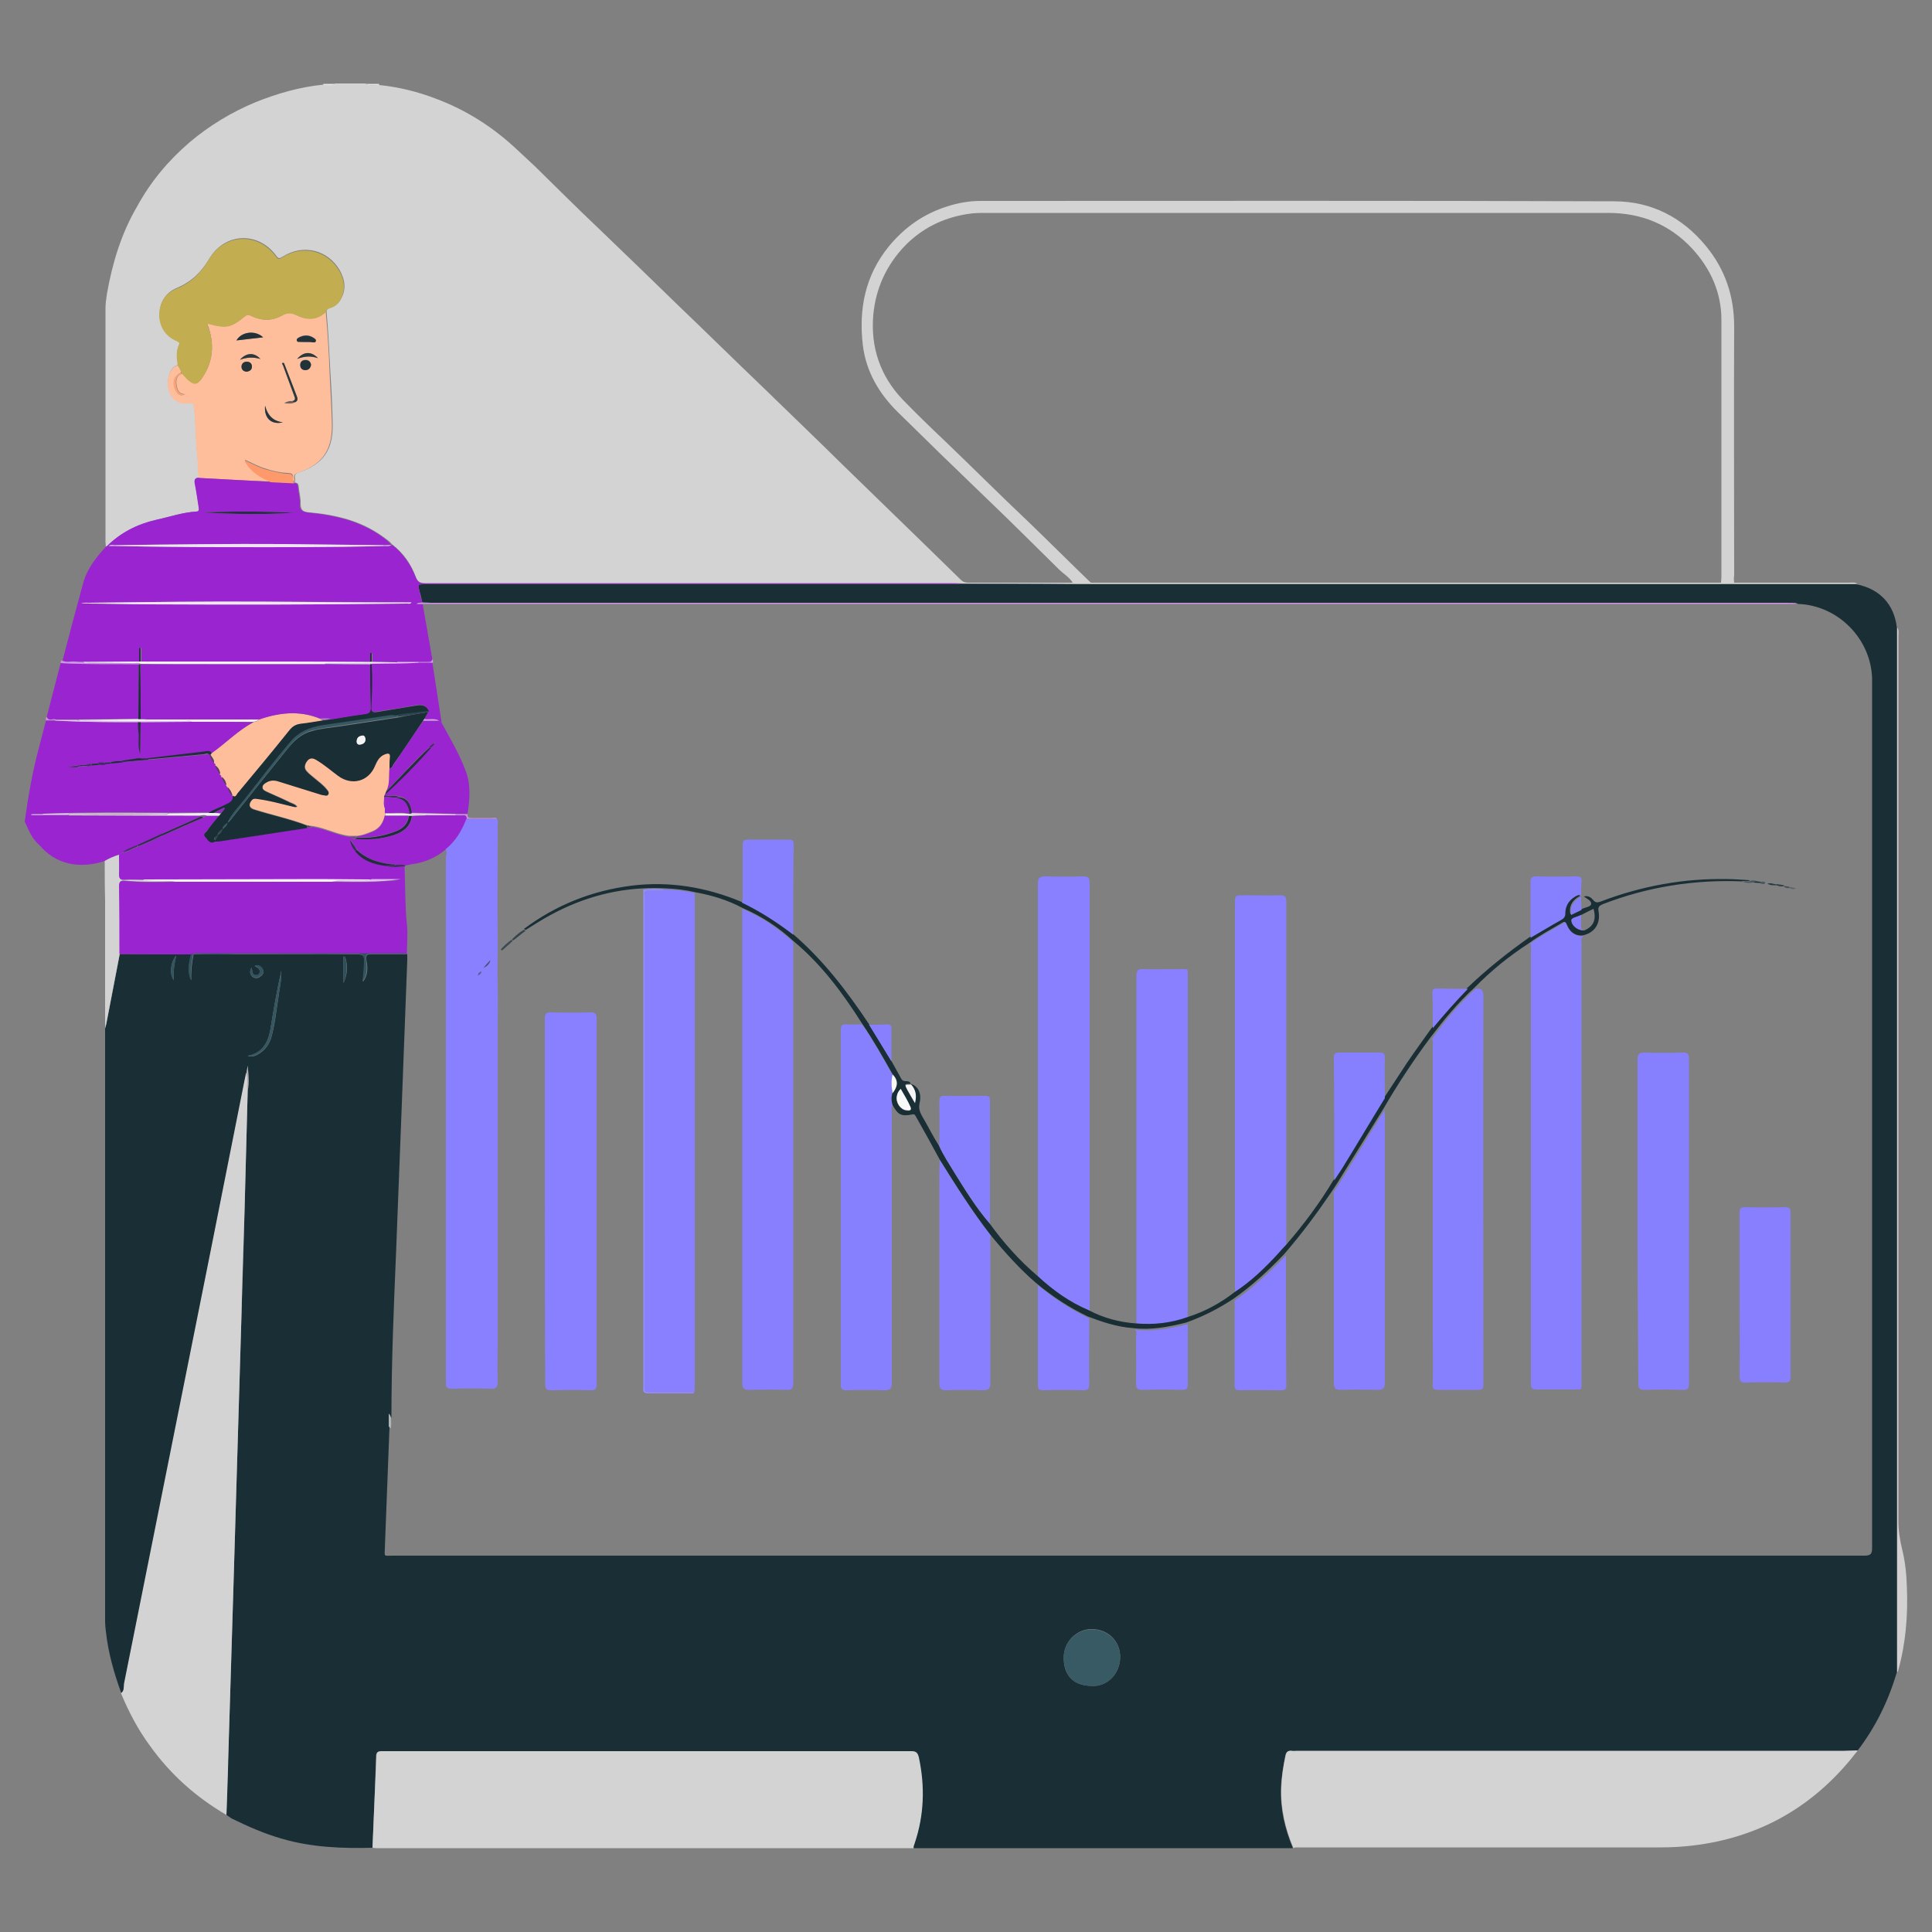 <?xml version="1.0" encoding="utf-8"?>
<!-- Generator: Adobe Illustrator 24.3.0, SVG Export Plug-In . SVG Version: 6.00 Build 0)  -->
<svg version="1.1" id="Camada_1" xmlns="http://www.w3.org/2000/svg" xmlns:xlink="http://www.w3.org/1999/xlink" x="0px" y="0px"
	 viewBox="0 0 500 500" style="enable-background:new 0 0 500 500;" xml:space="preserve">
<rect x="0" y="0" width="500" height="500" fill="#808080" stroke="none"/>
<style type="text/css">
	.st0{fill:#D3D3D3;}
	.st1{fill:#E5E5E5;}
	.st2{fill:#E8E8E8;}
	.st3{fill:#1A2E35;}
	.st4{fill:#D1D1D1;}
	.st5{fill:#9924D0;}
	.st6{fill:#FEBE9C;}
	.st7{fill:#C2AE50;}
	.st8{fill:#FE996C;}
	.st9{fill:#CF94E7;}
	.st10{fill:#CD90E6;}
	.st11{fill:#375A64;}
	.st12{fill:#CD91E5;}
	.st13{fill:#34555F;}
	.st14{fill:#355761;}
	.st15{fill:#305059;}
	.st16{fill:#33545E;}
	.st17{fill:#B0B3B4;}
	.st18{fill:#ADB4B6;}
	.st19{fill:#F2E7F6;}
	.st20{fill:#F0E3F5;}
	.st21{fill:#F6F2F8;}
	.st22{fill:#E3C3EF;}
	.st23{fill:#D298E8;}
	.st24{fill:#263041;}
	.st25{fill:#1F3039;}
	.st26{fill:#E3C2EF;}
	.st27{fill:#DFB9ED;}
	.st28{fill:#DCB3EC;}
	.st29{fill:#223238;}
	.st30{fill:#2B383C;}
	.st31{fill:#243339;}
	.st32{fill:#233338;}
	.st33{fill:#213238;}
	.st34{fill:#26353A;}
	.st35{fill:#2C383C;}
	.st36{fill:#FEA276;}
	.st37{fill:#725F58;}
	.st38{fill:#272D43;}
	.st39{fill:#F4EEF7;}
	.st40{fill:#E4C5F0;}
	.st41{fill:#222D3D;}
	.st42{fill:#2A2D46;}
	.st43{fill:#2B2D48;}
	.st44{fill:#202E3C;}
	.st45{fill:#352C53;}
	.st46{fill:#4C2B6E;}
	.st47{fill:#1D2E38;}
	.st48{fill:#582A7B;}
	.st49{fill:#D096E6;}
	.st50{fill:#442B64;}
	.st51{fill:#54405D;}
	.st52{fill:#55415C;}
	.st53{fill:#54415C;}
	.st54{fill:#1E2E39;}
	.st55{fill:#552A78;}
	.st56{fill:#726587;}
	.st57{fill:#332D50;}
	.st58{fill:#F6F3F8;}
	.st59{fill:#F5EFF7;}
	.st60{fill:#8880FE;}
	.st61{fill:#877FFE;}
	.st62{fill:#8780FE;}
	.st63{fill:#968FFE;}
	.st64{fill:#857EFA;}
	.st65{fill:#CD8FE5;}
	.st66{fill:#34454B;}
	.st67{fill:#3B4B51;}
	.st68{fill:#4B5A5F;}
	.st69{fill:#293B42;}
	.st70{fill:#2D3E45;}
	.st71{fill:#59676C;}
	.st72{fill:#425157;}
	.st73{fill:#212D3D;}
	.st74{fill:#E1BDEE;}
	.st75{fill:#242D40;}
	.st76{fill:#F4F0F5;}
	.st77{fill:#E4C4F0;}
	.st78{fill:#462B66;}
	.st79{fill:#3A2C59;}
	.st80{fill:#80418E;}
	.st81{fill:#5C3E68;}
	.st82{fill:#AC71C1;}
	.st83{fill:#365862;}
	.st84{fill:#2B454F;}
	.st85{fill:#8F2BC1;}
	.st86{fill:#2F4C56;}
	.st87{fill:#2A4750;}
	.st88{fill:#3F4979;}
	.st89{fill:#585BA7;}
	.st90{fill:#F6F7F7;}
	.st91{fill:#F8F9F9;}
	.st92{fill:#867EFB;}
	.st93{fill:#F4F4F5;}
	.st94{fill:#262D41;}
	.st95{fill:#2E2D4B;}
	.st96{fill:#432B62;}
	.st97{fill:#D6A6E8;}
	.st98{fill:#492B6A;}
	.st99{fill:#F4F4F4;}
	.st100{fill:#9B27D0;}
</style>
<g>
	<path class="st0" d="M98.1,22c5,0.5,9.9,1.7,14.6,3.5c8.1,3,15.2,7.6,21.4,13.5c1.4,1.3,2.9,2.7,4.3,4c5.5,5.4,10.9,10.8,16.5,16.1
		c7.1,6.8,14.1,13.6,21.1,20.4c7,6.7,13.9,13.5,20.9,20.2c7.2,7,14.4,13.9,21.5,20.9c7.1,6.9,14.2,13.8,21.3,20.7
		c3,2.9,5.9,5.8,8.9,8.7c0.6,0.6,1.2,0.8,2,0.8c9.1,0,18.1,0,27.2,0c1.6,0,3.1,0,4.7,0c0.7,0,1.4,0,2.1,0c23.6,0,47.2,0,70.8,0
		c30.1,0,60.1,0,90.2,0c1.1,0,2.2,0,3.4,0c9.8,0,19.6,0,29.4,0c0.8,0,1.6-0.2,2.3,0.3c-12.2,0-24.5,0-36.7,0
		c-53.1,0-106.2,0-159.2,0c-2.2,0-4.3,0-6.5,0c-9.8,0-19.6,0-29.4-0.1c-0.5,0-1-0.1-1.6-0.1c-45.8,0-91.5,0-137.3,0
		c-1.3,0-1.9-0.3-2.4-1.6c-1.2-3.3-3.2-6.2-6.1-8.4c-0.3-0.3-0.5-0.6-0.9-0.9c-3.1-2.5-6.5-4.3-10.3-5.5c-3.3-1-6.7-1.6-10.1-1.9
		c-1.4-0.1-2.4-0.3-2.4-2.2c0.1-1.5-0.4-3-0.5-4.6c-0.1-0.7-0.4-0.9-1-0.9c0-0.1,0-0.2,0-0.3c0.3-0.8-0.6-1.8,0.9-2.3
		c6.4-2.1,9-5.8,8.9-12.5c-0.1-4.5-0.3-8.9-0.6-13.4c-0.3-5.3-0.5-10.5-1-15.8c0.1-0.7,0.6-0.9,1.2-1.1c1.1-0.3,1.9-1,2.4-1.9
		c1.6-2.6,1.2-5.2-0.2-7.7c-3.1-5.3-9.5-6.8-14.7-3.5c-0.7,0.4-1.1,0.7-1.7-0.2c-4.6-6.3-13.2-6.1-17.3,0.7c-2.1,3.5-4.6,6-8.4,7.6
		c-2.9,1.2-4.5,3.7-4.5,6.9c0,3.1,1.6,5.4,4.5,6.7c0.4,0.2,0.9,0.3,0.6,1c-0.8,1.7-0.6,3.5-0.3,5.3c-1.2,0.5-2,1.3-2.3,2.6
		c-1.1,3.9,0.9,7.9,5.1,7.3c0.5-0.1,1.2-0.2,1.3,0.7c0.1,0.9,0.2,1.8,0.3,2.7c0.2,3.7,0.3,7.5,0.7,11.2c0.2,1.6-0.1,3.2,0.5,4.7
		c-1.2-0.1-1.4,0.5-1.2,1.6c0.4,2,0.6,4.1,1,6.1c0.1,0.6,0,1-0.7,1.1c-3.5,0.2-6.8,1.3-10.2,2.1c-4.9,1.1-9.3,3.3-12.9,6.9
		c-0.1,0-0.2,0-0.3,0.1c0-0.4-0.1-0.8-0.1-1.3c0-20.1,0-40.3,0-60.4c0-1.3,0.2-2.6,0.4-3.9c1.4-7.9,3.7-15.5,7.8-22.5
		C39,47,43.6,41.5,49.1,36.8c5.1-4.3,10.7-7.7,16.9-10.3c5.7-2.3,11.6-4,17.7-4.6c1.1-0.1,2.2,0.3,3.2-0.3c2.5,0,5.1,0,7.6,0
		C95.7,22.4,96.9,21.9,98.1,22z"/>
	<path class="st1" d="M98.1,22c-1.2-0.1-2.4,0.4-3.5-0.3c1.2,0,2.3,0,3.5,0C98.1,21.8,98.1,21.9,98.1,22z"/>
	<path class="st2" d="M83.7,22c0-0.1,0-0.2,0-0.3c1.1,0,2.1,0,3.2,0C85.9,22.3,84.8,21.9,83.7,22z"/>
	<path class="st3" d="M96.4,478.2c-7.9,0.2-15.7-0.1-23.3-2.3c-4.6-1.3-8.9-3.2-13.2-5.3c-0.4-0.3-0.9-0.6-1.3-0.9
		c0.2-7.5,0.4-14.9,0.7-22.4c0.4-12.1,0.7-24.2,1.1-36.2c0.7-23.7,1.4-47.3,2.1-71c0.3-9.1,0.6-18.1,0.8-27.2
		c0.3-10.2,0.5-20.3,0.8-30.5c0.4-2.2,0.2-4.4,0-6.6c-0.1,0.6-0.2,1.2-0.3,1.8c-0.1,0.5-0.2,0.9-0.3,1.4c-3,15.1-6,30.2-9,45.3
		c-7.4,37.2-14.8,74.3-22.3,111.4c-0.2,0.8,0.1,1.9-0.8,2.5c-1.9-5.2-3.4-10.5-4-16c-0.1-0.8-0.2-1.7-0.2-2.5
		c0-50.8,0-101.6,0-152.4c0-0.4,0-0.7,0-1.1c0.1-0.4,0.2-0.7,0.3-1.1c1.2-6.1,2.3-12.1,3.5-18.2c6.2,0,12.3,0.1,18.5,0.1
		c-0.5,2.1-1.1,4.2,0,6.7c-0.1-2.5,0.2-4.6,0.6-6.7l0,0c3.8,0,7.6,0,11.4,0c10.4,0,20.8,0,31.1,0c1.3,0,1.7,0.4,1.7,1.7
		c0,1.8-0.2,3.6-0.4,5.4c1.4-1.7,1.3-3.8,0.9-5.7c-0.2-1.4,0.3-1.4,1.3-1.4c3,0,6,0,9.1,0c0.1,0,0.1,0,0.2-0.1c0,0.5,0,1.1,0,1.6
		c-0.5,13.2-1,26.4-1.5,39.6c-0.5,12-0.9,24-1.4,36.1c-0.6,14.2-1.2,28.5-1.2,42.8c-0.1-0.3-0.3-0.6-0.5-1.1c0,1.3,0,2.4,0,3.4
		c-0.4,10.4-0.8,20.9-1.2,31.3c-0.1,2.4-0.3,2,2,2c127,0,254,0,380.9,0c1.7,0,2-0.5,2-2.1c0-74.3,0-148.6,0-222.8c0-0.7,0-1.4,0-2.1
		c-0.3-10.3-8.8-18.9-19.1-19.3c-0.9-0.3-1.8-0.2-2.7-0.2c-117,0-234,0-351,0c-0.8,0-1.6-0.1-2.4-0.1c-0.2-1-0.4-2-0.7-2.9
		c-0.5-1.9-0.5-1.9,1.5-1.9c45.6,0,91.2,0,136.8,0c0.6,0,1.2-0.1,1.7-0.1c9.8,0,19.6,0,29.4,0.1c2.2,0,4.3,0,6.5,0
		c53.1,0,106.2,0,159.2,0c12.2,0,24.5,0,36.7,0c6.1,1.2,9.8,5.2,10.5,11.2c0,0.5,0,1,0,1.4c0,89.7,0,179.4,0,269
		c-2.2,7.4-5.5,14.2-10.2,20.3c-1.2,0-2.3,0.1-3.5,0.1c-47.3,0-94.5,0-141.8,0c-0.4,0-0.7,0-1.1,0c-1-0.2-1.5,0.2-1.7,1.3
		c-0.5,2.7-1,5.4-1.1,8.2c-0.2,5.4,1,10.6,3.1,15.6c-31.9,0-63.8,0-95.7,0c-0.8,0-1.7,0-2.5,0c-0.1-0.4,0.1-0.8,0.2-1.2
		c2.5-7.3,2.6-14.7,1.1-22.3c-0.3-1.2-0.7-1.6-2-1.6c-45.6,0-91.2,0-136.8,0c-1.2,0-1.6,0.3-1.6,1.5
		C97.1,462.6,96.7,470.4,96.4,478.2z M282.5,436.3c3.9,0.3,7.3-3,7.4-7.3c0.1-4.3-3.2-7.4-7.4-7.4c-3.9,0-7.2,3.3-7.2,7.3
		C275.2,433.6,277.9,436.3,282.5,436.3z M72.8,251.2c-1.1,5-2,10-2.8,15.1c-0.6,3.3-1.9,6.2-5.9,7c1.1,0.3,1.9,0,2.6-0.4
		c2-1.1,3.2-2.9,3.7-5.1c0.8-3.1,1.1-6.2,1.6-9.3C72.3,255.9,72.9,253.6,72.8,251.2z M89.3,247.6c-0.1,0-0.3,0-0.4-0.1
		c0,2.3,0,4.5,0,6.9C89.9,252.2,90.1,249.9,89.3,247.6z M65.1,250.4c-0.6,1.1-0.4,1.8,0.3,2.4c0.6,0.5,1.3,0.4,1.9,0
		c0.6-0.4,1.1-1,0.8-1.7c-0.3-0.9-1.1-1.4-2.2-1.1c0.7,0.4,1.5,0.7,1.3,1.7c-0.1,0.5-0.4,0.7-0.9,0.7
		C65.1,252.3,65.4,251.4,65.1,250.4z M45.6,247.3c-1.5,1.7-1.8,4.9-0.6,6.4C44.8,251.5,45.1,249.5,45.6,247.3z"/>
	<path class="st0" d="M334.7,478.2c-2.1-5-3.3-10.1-3.1-15.6c0.1-2.8,0.5-5.5,1.1-8.2c0.2-1.1,0.7-1.4,1.7-1.3c0.4,0.1,0.7,0,1.1,0
		c47.3,0,94.5,0,141.8,0c1.2,0,2.3-0.1,3.5-0.1c-9.7,12.7-22.2,20.9-38,23.9c-4.3,0.8-8.5,1.2-12.9,1.2c-30.9,0-61.8,0-92.7,0
		c-0.7,0-1.4,0-2.1,0C335,478.3,334.8,478.3,334.7,478.2z"/>
	<path class="st0" d="M448.8,150.8c-1.1,0-2.2,0-3.4,0c0-0.5,0.1-0.9,0.1-1.4c0-22.2,0-44.4,0-66.6c0-7.1-2.8-13.3-7.6-18.5
		c-5.8-6.2-13.1-9.2-21.7-9.2c-53.6,0-107.1,0-160.7,0c-1.7,0-3.5,0-5.2,0.3c-6.3,1-11.7,3.7-16.1,8.2c-4.8,5-7.6,11.1-8.2,18
		c-0.7,8.3,1.8,15.7,7.6,21.8c3.5,3.6,7.1,7.1,10.8,10.6c7.2,6.9,14.3,14,21.6,20.9c5.5,5.3,10.9,10.7,16.4,16c-1.6,0-3.1,0-4.7,0
		c-0.9-1.5-2.5-2.4-3.7-3.6c-6.5-6.4-12.9-12.8-19.5-19.1c-7.4-7.1-14.8-14.3-22.1-21.5c-4.9-4.8-8.3-10.6-9.1-17.4
		c-1.1-9.3,0.6-18,6.7-25.5c4.1-5,9.1-8.5,15.2-10.4c2.8-0.9,5.6-1.4,8.6-1.4c54.7,0,109.3-0.1,164,0.1c9.6,0,17.7,4.2,23.8,11.7
		c4.9,6,7.2,12.9,7.2,20.7c-0.1,21.5,0,42.9,0,64.4C448.7,149.5,448.7,150.1,448.8,150.8z"/>
	<path class="st4" d="M491,432.8c0-89.7,0-179.4,0-269c0-0.5,0-1,0-1.4c0.5,0.7,0.3,1.4,0.3,2.2c0,76.3,0,152.7,0,229
		c0,2.6,0.4,5,1,7.5c0.8,3.2,1.1,6.4,1.2,9.7c0.3,7.3-0.3,14.6-2.3,21.7C491.2,432.5,491.1,432.7,491,432.8z"/>
	<path class="st5" d="M248.6,151.1c-0.6,0-1.2,0.1-1.7,0.1c-45.6,0-91.2,0-136.8,0c-2,0-2,0-1.5,1.9c0.2,1,0.4,2,0.7,2.9
		c-0.4,0.1-0.9-0.2-1.4,0.4c0.6,0,1.1,0,1.5,0c0.8,4.8,1.7,9.5,2.5,14.3c-0.1,0.6-0.5,0.7-1,0.7c-0.7,0-1.5,0-2.2,0
		c-1.9,0-3.8,0-5.7,0c-2.2,0-4.4-0.1-6.6-0.1c0-0.7,0-1.5,0-2.2c-0.1,0-0.3,0-0.4,0c0,0.7,0,1.4,0,2.2c-0.6,0-1.2,0-1.7,0
		c-13.2,0-26.4,0-39.6-0.1c-6,0-12.1,0-18.1,0c0-1.2,0-2.3,0-3.5c-0.1,0-0.3,0-0.4,0c0,1.2,0,2.3,0,3.5c-4.8,0-9.7,0.1-14.5,0.1
		c-0.7,0-1.4,0-2-0.1c-1.2-0.1-2.4,0.4-3.5-0.3c1.7-6.6,3.5-13.3,5.3-19.9c1-3.8,3.4-6.8,6-9.6c0.1,0,0.2,0,0.3-0.1
		c0.2,0,0.4,0,0.6,0c0.6,0,1.2,0,1.9,0c9.4,0.2,18.8,0.3,28.1,0.3c13.7,0,27.5,0,41.2-0.3c0.7,0,1.4,0.2,1.9-0.3l0,0
		c2.8,2.2,4.8,5.1,6.1,8.4c0.5,1.3,1.2,1.6,2.4,1.6c45.8,0,91.5,0,137.3,0C247.5,151,248.1,151,248.6,151.1z M23,156
		c-0.6-0.1-1.2-0.1-2,0.2c0.9,0,1.5,0,2,0c5.1,0.1,10.2,0.2,15.3,0.2c22.4,0.1,44.8,0.1,67.2-0.2c0.3,0,0.7,0.1,1.1-0.3
		c-0.8,0-1.4,0-2,0c-12-0.1-23.9-0.2-35.9-0.2C53.4,155.6,38.2,155.8,23,156z"/>
	<path class="st6" d="M51.6,123.7c-0.7-1.5-0.3-3.1-0.5-4.7c-0.4-3.7-0.5-7.5-0.7-11.2c-0.1-0.9-0.2-1.8-0.3-2.7
		c-0.1-0.9-0.8-0.8-1.3-0.7c-4.2,0.6-6.2-3.4-5.1-7.3c0.4-1.3,1.1-2.1,2.3-2.6c0.4,0.6,0.8,1.2,0.9,1.9c-1.9,0.9-2.4,2.5-1.4,4.6
		c0.5,1,1.1,1.7,2.4,1c-1.7,0-2-1.2-2.2-2.4c-0.2-1.2,0-2.5,1.5-2.9c0.5,0.5,1,1.1,1.5,1.6c1.6,1.3,2.4,1.2,3.6-0.5
		c2.7-3.9,3.2-8.2,1.8-12.7c-0.1-0.5-0.5-0.9-0.3-1.4c4.8,1.3,6,1.1,9.6-1.9c0.6-0.5,1-0.3,1.6-0.1c2.8,1.4,5.5,1.4,8.2-0.2
		c1.3-0.7,2.3-0.6,3.5,0c2.7,1.3,5.3,1.4,7.6-0.8c0.5,5.2,0.8,10.5,1,15.8c0.2,4.5,0.5,8.9,0.6,13.4c0.1,6.7-2.6,10.4-8.9,12.5
		c-1.5,0.5-0.6,1.6-0.9,2.3c-0.3-0.2-0.3-0.6-0.3-0.9c0.2-1.2-0.4-1.4-1.5-1.4c-1.9-0.1-3.7-0.5-5.5-1.1c-1.8-0.5-3.5-1.5-5.4-2.3
		c0.1,0.4,0.1,0.5,0.2,0.6c1.5,2.5,3.9,3.9,6.5,5C63.9,124.4,57.7,124,51.6,123.7z M76.2,104.2c0.9-0.3,0.9-1,0.6-1.6
		c-1-2.8-2.1-5.5-3.2-8.3c-0.1-0.2-0.2-0.3-0.5-0.3c-0.3,0.2,0,0.4,0.1,0.5c1,2.6,1.9,5.2,2.9,7.9c0.3,0.7,0.5,1.4-0.6,1.5
		c-0.7-0.1-1.3,0.2-2,0.5C74.4,104.4,75.3,104.6,76.2,104.2z M68.1,87.3c-2-1.9-5.6-1.5-6.9,0.8C63.5,87.8,65.7,87.6,68.1,87.3z
		 M79.3,88.5C79.3,88.5,79.3,88.5,79.3,88.5c0.5,0,1,0,1.6,0c0.3,0,0.7,0.2,0.8-0.2c0.2-0.4-0.2-0.7-0.5-0.9
		c-1.2-0.8-2.5-0.8-3.7-0.2c-0.3,0.2-0.7,0.4-0.7,0.8c0.1,0.5,0.6,0.4,0.9,0.4C78.3,88.5,78.8,88.5,79.3,88.5z M63.8,96.2
		c0.8-0.1,1.4-0.5,1.4-1.3c0-0.8-0.5-1.2-1.3-1.3c-0.9,0-1.4,0.5-1.4,1.3C62.5,95.6,63,96.1,63.8,96.2z M80.5,94.4
		c-0.1-0.8-0.6-1.3-1.4-1.3c-0.8,0-1.4,0.4-1.4,1.3c0,0.8,0.5,1.3,1.3,1.3C79.9,95.8,80.3,95.3,80.5,94.4z M68.6,105
		c-0.3,3.3,1.7,5,4.6,4.3C70.9,109,69.4,107.7,68.6,105z M82.3,92.7c-1.7-1.8-3.6-1.8-5.4,0.2C78.9,92.1,80.6,92.1,82.3,92.7z
		 M67.4,92.9c-1.6-1.8-3.6-1.7-5.3,0.2C64,92.4,65.7,92.4,67.4,92.9z"/>
	<path class="st7" d="M84.3,80.8c-2.3,2.2-5,2.1-7.6,0.8c-1.2-0.6-2.3-0.7-3.5,0c-2.6,1.5-5.4,1.5-8.2,0.2c-0.5-0.3-1-0.4-1.6,0.1
		c-3.7,3-4.8,3.2-9.6,1.9c-0.2,0.5,0.1,1,0.3,1.4c1.4,4.5,0.9,8.7-1.8,12.7c-1.2,1.7-2,1.9-3.6,0.5c-0.6-0.5-1-1.1-1.5-1.6
		c-0.1-0.1-0.2-0.2-0.3-0.3c-0.1-0.7-0.5-1.3-0.9-1.9c-0.3-1.8-0.5-3.6,0.3-5.3c0.3-0.7-0.2-0.8-0.6-1c-2.9-1.3-4.4-3.6-4.5-6.7
		c0-3.2,1.6-5.7,4.5-6.9c3.8-1.5,6.3-4.1,8.4-7.6c4.1-6.8,12.7-7,17.3-0.7c0.6,0.9,1,0.6,1.7,0.2c5.2-3.3,11.6-1.8,14.7,3.5
		c1.4,2.5,1.7,5.1,0.2,7.7c-0.6,0.9-1.4,1.6-2.4,1.9C85,79.9,84.4,80.1,84.3,80.8z"/>
	<path class="st5" d="M51.6,123.7c6.2,0.3,12.3,0.7,18.5,1c2,0.1,4,0.2,6,0.3c0.6,0,0.9,0.2,1,0.9c0.1,1.5,0.6,3,0.5,4.6
		c-0.1,1.8,1,2,2.4,2.2c3.4,0.3,6.8,0.9,10.1,1.9c3.8,1.2,7.2,2.9,10.3,5.5c0.3,0.3,0.6,0.6,0.9,0.9c0,0,0,0,0,0
		c-0.6,0-1.3,0-1.9,0.1c-8.5-0.1-17-0.2-25.4-0.3c-14.6-0.1-29.3,0-43.9,0.3c-0.6,0-1.3-0.2-1.9,0.3c-0.2,0-0.4,0-0.6,0
		c3.6-3.6,8-5.8,12.9-6.9c3.4-0.7,6.7-1.9,10.2-2.1c0.8,0,0.8-0.4,0.7-1.1c-0.3-2-0.6-4.1-1-6.1C50.2,124.2,50.4,123.6,51.6,123.7z
		 M76.1,132.7c-7.9-0.4-15.7-0.4-23.6-0.1C60.3,133.1,68.2,133.2,76.1,132.7z"/>
	<path class="st8" d="M76.1,125.1c-2-0.1-4-0.2-6-0.3c-2.6-1.1-5-2.5-6.5-5c-0.1-0.1-0.1-0.2-0.2-0.6c1.9,0.8,3.6,1.8,5.4,2.3
		c1.8,0.5,3.7,1,5.5,1.1c1,0,1.6,0.2,1.5,1.4c0,0.3,0,0.6,0.3,0.9C76.1,124.9,76.1,125,76.1,125.1z"/>
	<path class="st0" d="M64.1,282.4c-0.3,10.2-0.5,20.3-0.8,30.5c-0.3,9.1-0.6,18.1-0.8,27.2c-0.7,23.7-1.4,47.3-2.1,71
		c-0.4,12.1-0.7,24.2-1.1,36.2c-0.2,7.5-0.4,14.9-0.7,22.4c-7.9-4.6-14.5-10.5-19.8-17.9c-3.1-4.2-5.5-8.8-7.5-13.6
		c0.9-0.6,0.7-1.6,0.8-2.5c7.4-37.1,14.9-74.3,22.3-111.4c3-15.1,6-30.2,9-45.3c0.1-0.5,0.2-0.9,0.3-1.4
		C64.4,279.1,63.7,280.8,64.1,282.4z"/>
	<path class="st5" d="M6.4,212.6c0.9-6.5,2-12.9,3.7-19.2c0.6-2.3,1.2-4.6,1.8-6.9c0.8,0,1.7,0,2.5,0c2.9,0.1,5.8,0.2,8.7,0.3
		c4.2,0.1,8.4,0.1,12.7,0.1c0,0.8-0.1,1.6,0.1,2.4c0.3,1.9-0.2,3.9,0.5,5.8c0,0.4,0,0.9-0.3,1.2c-1.5,0.2-3,0.5-4.5,0.7
		c-0.9,0.1-1.9-0.1-2.8,0.3c-0.6,0-1.2,0.1-1.9,0.1c-0.6,0-1.1-0.1-1.7,0.2c-0.5,0-1,0.1-1.5,0.1c-0.5-0.1-0.9-0.1-1.3,0.2
		c-0.5,0-1,0.1-1.5,0.1c-1.1,0.1-2.2,0.2-3.2,0.4c1.1,0.2,2.2,0.5,3.2-0.1c0.6,0,1.3,0,1.9-0.1c0.4,0.1,0.7,0.1,1.1-0.2
		c0.7-0.1,1.4-0.1,2.1-0.2c0.6,0.1,1.2,0.1,1.7-0.2c0.4,0,0.8-0.1,1.2-0.1c1.1-0.1,2.1-0.2,3.2-0.3c2.2-0.2,4.4-0.4,6.7-0.6
		c4.7-0.4,9.4-0.9,14.2-1.3c0.5,0,1-0.4,1.5,0.1c0.3,0.7,0.6,1.5,1.3,2.1c0.2,0.2,0.5,0.3,0.3,0.6c0.3,0.8,0.6,1.6,1.3,2.2
		c0.2,0.2,0.5,0.3,0.3,0.6c0.3,0.8,0.6,1.6,1.3,2.2c0.1,0.1,0.2,0.3,0.3,0.4c0.1,0.9,0.5,1.7,1.3,2.3l0,0c0.3,1.2-0.5,1.7-1.4,2.1
		c-1.6,0.8-3.3,1.3-4.7,2.3c-3.5,0-6.9,0.1-10.4,0.1c-10.8-0.1-21.6-0.2-32.5,0.3c-1,0-2.1,0-3.1,0c0,0.1,0,0.2,0,0.3
		c1,0,2.1,0,3.1,0c2.1,0,4.2,0,6.4,0c0.5,0,1,0,1.4,0c10.9,0,21.9,0.1,32.8,0.1c0,0.1,0,0.1,0,0.2c-3.4,1.5-6.7,3-10.1,4.5
		c-2.1,1-4.2,1.9-6.3,2.9c-1.2,0.6-2.6,0.9-3.6,1.9c-0.5,0-0.7,0.4-1,0.6c-1.3,0.3-2.5,0.9-3.7,1.6c-7.1,2.4-13.2,0.9-17.3-4
		C8.2,217,7.4,214.8,6.4,212.6z"/>
	<path class="st0" d="M27.1,222.8c1.2-0.7,2.4-1.2,3.7-1.6c0,1.6,0.1,3.3,0,4.9c-0.1,1.2,0.4,1.5,1.6,1.5c1.5-0.1,3.1,0,4.6,0
		c0.8,0.5,1.6,0.2,2.5,0.2c2,0.2,4.1-0.3,6.1,0.3c-4.4,0.1-8.8,0.2-13.2-0.2c-1.1-0.1-1.5,0.1-1.5,1.3c0.1,5.9,0.1,11.8,0.1,17.6
		c-1.2,6.1-2.3,12.1-3.5,18.2c-0.1,0.4-0.2,0.7-0.3,1.1c0-11,0-22.1,0-33.1C27.1,229.6,27.1,226.2,27.1,222.8z"/>
	<path class="st5" d="M12.1,185.5c1.2-4.6,2.4-9.3,3.6-13.9c6.7,0.4,13.5,0.2,20.2,0.3c0,4.7-0.1,9.4-0.1,14.1
		c-5.2,0.1-10.4,0.1-15.6,0.2c-1.9,0-3.8,0-5.7,0C13.7,185.9,12.6,186.8,12.1,185.5z"/>
	<path class="st9" d="M35.9,171.9c-6.7-0.1-13.5,0.1-20.2-0.3c0-0.3,0-0.5,0.2-0.7c1.1,0.7,2.3,0.2,3.5,0.3c0.7,0.1,1.4,0.1,2,0.1
		c0.5,0.4,1,0.2,1.5,0.2c3.9,0,7.8,0.1,11.7,0.1c0.6,0,1.2-0.2,1.7,0.2C36.2,171.9,36.1,171.9,35.9,171.9z"/>
	<path class="st10" d="M12.1,185.5c0.4,1.3,1.6,0.4,2.3,0.7c0,0.1,0,0.2,0,0.2c-0.8,0-1.7,0-2.5,0C11.8,186.2,11.8,185.8,12.1,185.5
		z"/>
	<path class="st0" d="M96.4,478.2c0.3-7.8,0.7-15.7,1-23.5c0-1.3,0.4-1.5,1.6-1.5c45.6,0,91.2,0,136.8,0c1.3,0,1.7,0.4,2,1.6
		c1.6,7.5,1.4,14.9-1.1,22.3c-0.1,0.4-0.4,0.8-0.2,1.2c-46.4,0-92.9,0-139.3,0C96.9,478.3,96.7,478.2,96.4,478.2z"/>
	<path class="st5" d="M104.7,224.2c0.2,5,0.1,10.1,0.6,15c0.3,2.6,0,5.1,0,7.7c-0.1,0-0.1,0.1-0.2,0.1c-0.5-0.4-1.1-0.2-1.7-0.2
		c-17.2,0-34.5,0-51.7,0c-0.6,0-1.2-0.2-1.7,0.2c0,0,0,0,0,0c-0.2,0-0.4,0-0.6,0c-6.2,0-12.3-0.1-18.5-0.1c0-5.9,0-11.8-0.1-17.6
		c0-1.2,0.5-1.4,1.5-1.3c4.4,0.4,8.8,0.3,13.2,0.2c13.5,0,27,0,40.4,0c5.9,0.1,11.8,0.2,17.8-0.5c-2.5,0-5.1,0-7.6,0
		c-4.3,0-8.7-0.1-13-0.1c-15.4,0-30.7,0.1-46.1,0.1c-1.5,0-3.1-0.1-4.6,0c-1.2,0.1-1.6-0.2-1.6-1.5c0.1-1.6,0-3.3,0-4.9
		c0.4-0.2,0.6-0.6,1-0.6c1.4-0.3,2.6-1,3.9-1.6c2.2-0.9,4.3-1.8,6.4-2.9c3.5-1.5,7-3,10.5-4.6c0.3-0.2,0.6-0.3,0.9-0.5
		c1.1,0,2.1,0,3.2,0c-1,1.2-2,2.4-2.9,3.7c-0.4,0.5-1.3,0.9-0.6,1.7c0.7,0.7,1.2,2.1,2.6,1.2c0.5,0,1.1-0.1,1.6-0.1
		c7.4-1.1,14.8-2.3,22.3-3.4c0.4,0.1,0.7,0.1,1-0.2c3.4,0.4,6.4,2.2,9.9,2.6c0.4,0.3,0.8,0.6,1.3,0.5c3.6,0.3,7,0.1,10.4-1.1
		c2.4-0.8,4-2.3,4.4-4.9c1.4,0,2.8-0.1,4.2-0.1c2.3,0,4.7,0,7,0c0.7,0,1.3,0.1,2,0c0.7,0,0.9,0.3,0.9,0.9c-1.1,3.1-2.7,5.8-5.4,7.9
		c-2.6,2.2-5.7,3.5-9.1,3.9c-0.5,0.1-0.9,0.2-1.4,0.3c-0.8-0.4-1.6-0.2-2.4-0.2c-3.8-0.3-7.3-1.2-10.1-3.9c-0.6-0.9-1.2-1.8-1.7-2.7
		c0.1,1.2,0.5,2.2,1.4,3c2.1,2.5,4.9,3.4,7.9,3.8C101.5,224.6,103.1,224.4,104.7,224.2z"/>
	<path class="st11" d="M282.5,436.3c-4.6,0-7.2-2.7-7.2-7.3c0-4,3.2-7.3,7.2-7.3c4.2,0,7.5,3.1,7.4,7.4
		C289.7,433.3,286.4,436.6,282.5,436.3z"/>
	<path class="st12" d="M465.2,156.2c-0.4,0-0.8,0.1-1.3,0.1c-118,0-236,0-354,0c-0.2,0-0.4,0-0.6,0c-0.4,0-0.9,0-1.5,0
		c0.5-0.5,1-0.2,1.4-0.4c0.8,0,1.6,0.1,2.4,0.1c117,0,234,0,351,0C463.4,156.1,464.3,155.9,465.2,156.2z"/>
	<path class="st13" d="M50,246.9c0.5-0.4,1.1-0.2,1.7-0.2c17.2,0,34.5,0,51.7,0c0.6,0,1.2-0.2,1.7,0.2c-3,0-6,0-9.1,0
		c-1,0-1.5,0-1.3,1.4c0.3,1.9,0.5,4-0.9,5.7c0.2-1.8,0.4-3.6,0.4-5.4c0-1.3-0.4-1.7-1.7-1.7c-10.4,0.1-20.8,0-31.1,0
		C57.6,247,53.8,247,50,246.9z"/>
	<path class="st14" d="M72.8,251.2c0.1,2.4-0.5,4.8-0.8,7.2c-0.5,3.1-0.9,6.3-1.6,9.3c-0.5,2.2-1.7,4-3.7,5.1
		c-0.7,0.4-1.5,0.8-2.6,0.4c4-0.8,5.4-3.7,5.9-7C70.8,261.2,71.7,256.2,72.8,251.2z"/>
	<path class="st15" d="M89.3,247.6c0.7,2.3,0.5,4.6-0.4,6.9c0-2.4,0-4.7,0-6.9C89.1,247.6,89.2,247.6,89.3,247.6z"/>
	<path class="st16" d="M65.1,250.4c0.3,1,0.1,1.9,1.2,1.9c0.5,0,0.8-0.2,0.9-0.7c0.2-1-0.7-1.3-1.3-1.7c1.1-0.4,1.9,0.2,2.2,1.1
		c0.3,0.7-0.2,1.3-0.8,1.7c-0.6,0.4-1.4,0.5-1.9,0C64.7,252.2,64.4,251.5,65.1,250.4z"/>
	<path class="st16" d="M45.6,247.3c-0.5,2.2-0.8,4.2-0.6,6.4C43.8,252.2,44.1,249,45.6,247.3z"/>
	<path class="st16" d="M49.4,246.9c0.2,0,0.4,0,0.6,0c-0.4,2.1-0.7,4.2-0.6,6.7C48.3,251.2,48.9,249.1,49.4,246.9z"/>
	<path class="st17" d="M64.1,282.4c-0.4-1.6,0.3-3.3-0.3-4.8c0.1-0.6,0.2-1.2,0.3-1.8C64.3,278,64.5,280.2,64.1,282.4z"/>
	<path class="st18" d="M101.2,366.9c0,0.8,0.1,1.6,0,2.3c-0.1,1-0.4,0-0.6,0c0-1,0-2.1,0-3.4C100.9,366.3,101.1,366.6,101.2,366.9z"
		/>
	<path class="st19" d="M23,156c15.2-0.2,30.4-0.4,45.6-0.3c12,0.1,23.9,0.2,35.9,0.2c0.6,0,1.3,0,2,0c-0.4,0.5-0.8,0.3-1.1,0.3
		c-22.4,0.3-44.8,0.3-67.2,0.2c-5.1,0-10.2-0.2-15.3-0.2C23,156.2,23,156.1,23,156z"/>
	<path class="st20" d="M30,141.1c14.6-0.2,29.3-0.4,43.9-0.3c8.5,0.1,17,0.2,25.4,0.3c0,0.1,0,0.1,0,0.2
		c-13.7,0.4-27.5,0.3-41.2,0.3c-9.4,0-18.8-0.1-28.1-0.3C30,141.2,30,141.1,30,141.1z"/>
	<path class="st21" d="M36.4,171.8c-0.5-0.4-1.1-0.2-1.7-0.2c-3.9,0-7.8-0.1-11.7-0.1c-0.5,0-1.1,0.2-1.5-0.2
		c4.8,0,9.7-0.1,14.5-0.1c0.1,0,0.3,0,0.4,0c6,0,12.1,0,18.1,0c13.2,0,26.4,0,39.6,0.1c0.6,0,1.2,0,1.7,0c0.1,0,0.3,0,0.4,0
		c2.2,0,4.4,0.1,6.6,0.1c-0.5,0.4-1,0.2-1.5,0.2c-5.2,0-10.4,0-15.6,0.1c-0.6,0-1.2-0.2-1.7,0.2c-10.1,0-20.1,0-30.2,0
		C48,171.9,42.2,171.9,36.4,171.8L36.4,171.8z"/>
	<path class="st22" d="M84,171.8c0.5-0.4,1.1-0.2,1.7-0.2c5.2,0,10.4,0,15.6-0.1c0.5,0,1.1,0.2,1.5-0.2c1.9,0,3.8,0,5.7,0
		c0,0.1,0,0.2,0,0.3c-4.1,0.4-8.2,0.2-12.3,0.3c-0.2,0-0.3,0-0.5,0C91.9,171.9,87.9,171.9,84,171.8z"/>
	<path class="st23" d="M108.6,171.6c0-0.1,0-0.2,0-0.3c0.7,0,1.5,0,2.2,0c0.5,0,1,0,1-0.7c0.3,0.3,0.3,0.7,0.2,1
		C110.8,171.6,109.7,171.6,108.6,171.6z"/>
	<path class="st24" d="M36.4,171.2c-0.1,0-0.3,0-0.4,0c0-1.2,0-2.3,0-3.5c0.1,0,0.3,0,0.4,0C36.4,168.9,36.4,170,36.4,171.2z"/>
	<path class="st25" d="M96.2,171.2c-0.1,0-0.3,0-0.4,0c0-0.7,0-1.4,0-2.2c0.1,0,0.3,0,0.4,0C96.2,169.7,96.2,170.5,96.2,171.2z"/>
	<path class="st26" d="M23,156c0,0.1,0,0.2,0,0.2c-0.6,0-1.1,0-2,0C21.8,155.9,22.4,156,23,156z"/>
	<path class="st27" d="M30,141.1c0,0.1,0,0.1,0,0.2c-0.6,0-1.2,0-1.9,0C28.7,140.8,29.3,141.1,30,141.1z"/>
	<path class="st28" d="M99.3,141.3c0-0.1,0-0.1,0-0.2c0.6,0,1.3,0,1.9-0.1C100.7,141.5,100,141.3,99.3,141.3z"/>
	<path class="st29" d="M68.1,87.3c-2.4,0.3-4.6,0.5-6.9,0.8C62.5,85.8,66.1,85.4,68.1,87.3z"/>
	<path class="st30" d="M75.5,103.8c1.1-0.1,0.9-0.8,0.6-1.5c-1-2.6-1.9-5.2-2.9-7.9c-0.1-0.2-0.3-0.3-0.1-0.5c0.3-0.1,0.4,0,0.5,0.3
		c1.1,2.8,2.1,5.5,3.2,8.3c0.3,0.7,0.3,1.4-0.6,1.6C75.9,104,75.7,103.9,75.5,103.8z"/>
	<path class="st31" d="M79.3,88.5c-0.5,0-1,0-1.6,0c-0.3,0-0.8,0.1-0.9-0.4c-0.1-0.4,0.3-0.6,0.7-0.8c1.3-0.6,2.5-0.6,3.7,0.2
		c0.3,0.2,0.7,0.4,0.5,0.9c-0.2,0.3-0.5,0.2-0.8,0.2C80.4,88.5,79.9,88.5,79.3,88.5C79.3,88.5,79.3,88.5,79.3,88.5z"/>
	<path class="st32" d="M63.8,96.2c-0.8-0.1-1.3-0.5-1.3-1.3c0-0.8,0.6-1.3,1.4-1.3c0.8,0,1.3,0.5,1.3,1.3
		C65.2,95.7,64.6,96.1,63.8,96.2z"/>
	<path class="st33" d="M80.5,94.4c-0.1,0.8-0.6,1.4-1.5,1.4c-0.8,0-1.3-0.5-1.3-1.3c0-0.9,0.6-1.3,1.4-1.3
		C79.9,93.2,80.4,93.7,80.5,94.4z"/>
	<path class="st34" d="M68.6,105c0.7,2.7,2.2,4,4.6,4.3C70.3,110,68.3,108.3,68.6,105z"/>
	<path class="st35" d="M82.3,92.7c-1.7-0.6-3.4-0.6-5.4,0.2C78.6,90.9,80.6,90.9,82.3,92.7z"/>
	<path class="st35" d="M67.4,92.9c-1.7-0.5-3.4-0.5-5.3,0.2C63.8,91.2,65.8,91.2,67.4,92.9z"/>
	<path class="st36" d="M46.8,96.5c0.1,0.1,0.2,0.2,0.3,0.3c-1.6,0.4-1.7,1.6-1.5,2.9c0.2,1.2,0.6,2.4,2.2,2.4
		c-1.2,0.6-1.9-0.1-2.4-1C44.4,99,44.9,97.3,46.8,96.5z"/>
	<path class="st37" d="M75.5,103.8c0.2,0.1,0.4,0.2,0.7,0.3c-0.8,0.5-1.7,0.2-2.6,0.2C74.2,104,74.8,103.7,75.5,103.8z"/>
	<path class="st38" d="M76.1,132.7c-7.9,0.5-15.7,0.4-23.6-0.1C60.3,132.3,68.2,132.3,76.1,132.7z"/>
	<path class="st6" d="M55.7,198.1c0.2-0.3-0.1-0.5-0.3-0.6c0.1-0.9-0.5-1.4-0.9-2.1c0.1-0.2,0.2-0.3,0.3-0.5c3.6-2.6,6.8-5.9,10.8-8
		c0.5-0.1,1.1-0.2,1.4-0.7c5.2-1.8,10.5-2.4,15.8-0.2c0.3,0.2,0.6,0.4,0.9,0.5c-2,0.3-4,0.8-6,0.9c-1.3,0.1-2.1,0.7-2.9,1.7
		c-4.4,5.5-8.9,10.9-13.4,16.3c-0.3,0.4-0.5,1.2-1.3,0.6c0,0,0,0,0,0c-0.2-0.9-0.6-1.6-1.3-2.3c-0.1-0.1-0.2-0.3-0.3-0.4
		c0-1-0.5-1.7-1.3-2.2c0.2-0.3-0.1-0.5-0.3-0.6C57,199.4,56.5,198.7,55.7,198.1z"/>
	<path class="st5" d="M65.6,186.9c-4,2.1-7.1,5.4-10.8,8c-0.6-0.7-1.4-0.4-2.1-0.3c-1.7,0.2-3.4,0.4-5,0.6
		c-3.4,0.4-6.8,0.8-10.2,1.2c-0.5,0-1,0-1.5-0.1c0.3-0.4,0.4-0.8,0.3-1.2c0-2.7,0.1-5.5,0.1-8.2c4.4,0,8.8-0.1,13.3-0.1
		C55,186.8,60.3,186.8,65.6,186.9z"/>
	<path class="st3" d="M60.2,205.9c0.8,0.6,1-0.2,1.3-0.6c4.5-5.4,9-10.8,13.4-16.3c0.8-1,1.6-1.5,2.9-1.7c2-0.2,4-0.6,6-0.9
		c0.6-0.1,1.3-0.2,1.9-0.3c3-0.5,5.9-1,8.9-1.4c1-0.1,1.3-0.5,1.3-1.5c-0.1-3.8-0.1-7.5-0.1-11.3c0.2,0,0.3,0,0.5,0
		c0.2,3.8,0.2,7.5-0.1,11.3c-0.1,0.9,0.2,1.2,1.2,1.1c3.4-0.6,6.9-1.1,10.3-1.7c1.6-0.3,2.7,0,3.4,1.5c-1,0.1-2,0.2-3,0.3
		c-2,0.3-4,0.4-5.9,0.9c-0.4,0-0.9,0-1.3,0c-5.9,0.8-11.8,1.7-17.6,2.6c-3.2,0.5-6,1.7-8.1,4.2c-4.1,4.8-7.9,9.9-11.8,14.8
		c-1.5,2-3.4,3.8-4.5,6.1l0,0c-0.6,0.4-1.2,0.8-1.3,1.6l0,0c-0.6,0.4-1.2,0.8-1.3,1.6l0,0c-0.3,0.4-1.3,0.4-0.6,1.3
		c0,0.1,0,0.2,0,0.3c-1.5,0.8-1.9-0.5-2.6-1.2c-0.7-0.8,0.3-1.2,0.6-1.7c0.9-1.3,1.9-2.5,2.9-3.7c0.2-0.2,0.4-0.4,0.5-0.6
		c0.3-0.4,0.7-0.8,1-1.3c-0.1-0.1-0.1-0.1-0.2-0.2c-0.9,0.4-1.7,0.8-2.6,1.3c-0.5,0-0.9,0-1.4,0c1.5-1,3.2-1.5,4.7-2.3
		C59.7,207.6,60.4,207.1,60.2,205.9z"/>
	<path class="st39" d="M57.2,210.5c-0.2,0.2-0.4,0.4-0.5,0.6c-1.1,0-2.1,0-3.2,0c-0.5-0.2-1.1-0.2-1.6,0C40.9,211.1,30,211,19,211
		c-0.5,0-1,0-1.4,0c0.5-0.4,1.1-0.2,1.7-0.2c7.6,0,15.1,0,22.7-0.1c0.6,0,1.2,0.2,1.7-0.2c3.5,0,6.9-0.1,10.4-0.1c0.5,0,0.9,0,1.4,0
		C56,210.4,56.6,210.5,57.2,210.5z"/>
	<path class="st40" d="M49.7,186.8c-4.4,0-8.8,0.1-13.3,0.1c-0.2,0-0.5,0-0.7,0c-4.2,0-8.4,0-12.7-0.1c-2.9,0-5.8-0.2-8.7-0.3
		c0-0.1,0-0.2,0-0.2c1.9,0,3.8,0,5.7,0c0.5,0.4,1.1,0.2,1.7,0.2c8.7,0,17.4,0,26,0.1C48.5,186.5,49.1,186.3,49.7,186.8z"/>
	<path class="st40" d="M43.6,210.4c-0.5,0.4-1.1,0.2-1.7,0.2c-7.6,0-15.1,0-22.7,0.1c-0.6,0-1.2-0.2-1.7,0.2c-2.1,0-4.2,0-6.4,0
		c0-0.1,0-0.2,0-0.3C22,210.3,32.8,210.4,43.6,210.4z"/>
	<path class="st41" d="M37.5,196.3c3.4-0.4,6.8-0.8,10.2-1.2c1.7-0.2,3.3-0.4,5-0.6c0.7-0.1,1.5-0.4,2.1,0.3
		c-0.1,0.2-0.2,0.3-0.3,0.5c-0.1,0-0.2,0-0.3,0c-0.5-0.5-1-0.2-1.5-0.1c-4.7,0.4-9.4,0.9-14.1,1.3C38.3,196.3,37.9,196.4,37.5,196.3
		z"/>
	<path class="st42" d="M52.6,211.6c-3.5,1.5-7,3-10.5,4.6c-0.1-0.1-0.2-0.2-0.4-0.3c3.4-1.5,6.7-3,10.1-4.5
		C52.1,211.3,52.4,211.3,52.6,211.6z"/>
	<path class="st43" d="M35.7,186.9c0.2,0,0.5,0,0.7,0c0,2.7-0.1,5.5-0.1,8.2c-0.8-1.9-0.2-3.9-0.5-5.8
		C35.7,188.5,35.7,187.7,35.7,186.9z"/>
	<path class="st44" d="M37.5,196.3c0.4,0.1,0.8,0,1,0.3c-2.2,0.2-4.4,0.4-6.7,0.6c-0.1-0.1-0.3-0.2-0.4-0.3c1.5-0.2,3-0.5,4.5-0.7
		C36.5,196.3,37,196.3,37.5,196.3z"/>
	<path class="st45" d="M41.8,215.8c0.1,0.1,0.2,0.2,0.4,0.3c-2.1,1.1-4.2,2-6.4,2.9c-0.1-0.1-0.2-0.2-0.3-0.3
		C37.5,217.8,39.6,216.8,41.8,215.8z"/>
	<path class="st46" d="M35.4,218.7c0.1,0.1,0.2,0.2,0.3,0.3c-1.3,0.6-2.5,1.3-3.9,1.6C32.8,219.6,34.2,219.3,35.4,218.7z"/>
	<path class="st47" d="M31.5,197c0.1,0.1,0.3,0.2,0.4,0.3c-1.1,0.1-2.1,0.2-3.2,0.3c0-0.1,0-0.2,0-0.3C29.6,196.9,30.5,197,31.5,197
		z"/>
	<path class="st48" d="M20.7,198.3c-1,0.6-2.1,0.3-3.2,0.1c1.1-0.1,2.2-0.2,3.2-0.4C20.8,198.1,20.7,198.2,20.7,198.3z"/>
	<path class="st49" d="M11.2,210.7c0,0.1,0,0.2,0,0.3c-1,0-2.1,0-3.1,0c0-0.1,0-0.2,0-0.3C9.1,210.7,10.1,210.7,11.2,210.7z"/>
	<path class="st50" d="M27.5,197.7c-0.5,0.4-1.1,0.3-1.7,0.2c-0.2-0.1-0.4-0.2-0.6-0.3c0.5-0.4,1.1-0.3,1.7-0.2
		C27,197.5,27.3,197.6,27.5,197.7z"/>
	<path class="st51" d="M58.9,203.7c0.7,0.6,1.1,1.4,1.3,2.3C59.4,205.4,59.1,204.6,58.9,203.7z"/>
	<path class="st52" d="M54.2,195.4c0.1,0,0.2,0,0.3,0c0.4,0.6,1,1.2,0.9,2.1C54.8,196.9,54.5,196.2,54.2,195.4z"/>
	<path class="st53" d="M55.7,198.1c0.8,0.5,1.2,1.3,1.3,2.2C56.3,199.7,56,198.9,55.7,198.1z"/>
	<path class="st51" d="M57.3,201c0.8,0.5,1.2,1.3,1.3,2.2C57.9,202.6,57.6,201.8,57.3,201z"/>
	<path class="st54" d="M25.2,197.6c0.2,0.1,0.4,0.2,0.6,0.3c-0.7,0.1-1.4,0.1-2.1,0.2c0-0.1,0-0.2-0.1-0.4
		C24.1,197.7,24.6,197.6,25.2,197.6z"/>
	<path class="st55" d="M23.6,197.7c0,0.1,0,0.2,0.1,0.4c-0.3,0.2-0.7,0.2-1.1,0.2c-0.1-0.1-0.2-0.2-0.3-0.3
		C22.7,197.6,23.2,197.6,23.6,197.7z"/>
	<path class="st47" d="M27.5,197.7c-0.2-0.1-0.4-0.2-0.7-0.3c0.6,0,1.2-0.1,1.9-0.1c0,0.1,0,0.2,0,0.3
		C28.3,197.6,27.9,197.7,27.5,197.7z"/>
	<path class="st56" d="M52.6,211.6c-0.2-0.3-0.5-0.2-0.7-0.3c0-0.1,0-0.1,0-0.2c0.5-0.1,1.1-0.2,1.6,0
		C53.2,211.3,52.9,211.4,52.6,211.6z"/>
	<path class="st57" d="M22.3,197.9c0.1,0.1,0.2,0.2,0.3,0.3c-0.6,0-1.3,0-1.9,0.1c0-0.1,0-0.2,0-0.3C21.3,198,21.8,198,22.3,197.9z"
		/>
	<path class="st58" d="M37,227.6c15.4,0,30.7-0.1,46.1-0.1c4.3,0,8.7,0.1,13,0.1c-0.9,0.5-1.9,0.2-2.8,0.3c-2.5,0.2-4.9-0.3-7.4,0.3
		c-13.5,0-27,0-40.4,0c-2-0.5-4.1-0.1-6.1-0.3C38.6,227.8,37.8,228.1,37,227.6z"/>
	<path class="st59" d="M49.7,186.8c-0.6-0.5-1.2-0.2-1.8-0.2c-8.7,0-17.4,0-26-0.1c-0.6,0-1.2,0.2-1.7-0.2
		c5.2-0.1,10.4-0.1,15.6-0.2c0.2,0,0.4,0,0.6,0c0.5,0,1.1,0,1.6,0c9.7,0,19.3,0,29,0c-0.3,0.5-0.9,0.6-1.4,0.7
		C60.3,186.8,55,186.8,49.7,186.8z"/>
	<path class="st3" d="M36.4,186.1c-0.2,0-0.4,0-0.6,0c0-4.7,0.1-9.4,0.1-14.1c0.1,0,0.3-0.1,0.4-0.1c0,0,0,0.1,0,0.1
		C36.4,176.6,36.4,181.4,36.4,186.1z"/>
	<path class="st60" d="M115.3,219.8c2.6-2.1,4.2-4.8,5.4-7.9c2.6,0,5.3,0,7.9,0c0.4,0.6,0.2,1.2,0.2,1.8c0,10.1-0.1,20.2,0,30.4
		c0,3.7-0.1,7.4,0,11.1c0.1,3.8,0,7.5,0,11.3c0,3.8,0,7.6,0,11.4s0,7.6,0,11.4c0,3.8,0,7.6,0,11.4c0,3.8,0,7.5,0,11.3
		c0,3.8,0,7.6,0,11.4c0,3.8,0,7.6,0,11.4c0,3.8,0,7.5,0,11.3c0,3.8-0.1,7.6,0,11.4c0,1.5-0.4,2-1.9,1.9c-3.3-0.1-6.6-0.1-9.9,0
		c-1.3,0-1.7-0.4-1.6-1.6c0.1-0.4,0-0.7,0-1.1c0-45,0-90,0-135C115.5,221.2,115.8,220.5,115.3,219.8z M125.1,250.5
		c0.9-0.4,1.6-1,1.8-2C126.3,249.1,125.7,249.8,125.1,250.5z M123.7,252.5c0.3-0.3,0.9-0.4,0.9-1.1C124,251.6,123.7,252,123.7,252.5
		z"/>
	<path class="st60" d="M179.8,231.1c0,12.1,0,24.2,0,36.3c0,30.3,0,60.5,0,90.8c0,0.7,0,1.4-0.1,2.1c-3.5,0-7.1,0-10.6,0
		c-2.6,0-2.3,0.3-2.3-2.3c0-40.5,0-80.9,0-121.4c0-1.6,0-3.2,0-4.8c0-1,0.3-1.4,1.3-1.4c1.4,0,2.7,0.3,4.1-0.2
		C174.8,230.2,177.3,230.6,179.8,231.1z"/>
	<path class="st61" d="M205.3,243.8c0,11.7,0,23.4,0,35.1c0,26.3,0,52.6,0,78.9c0,1.5-0.3,2-1.9,1.9c-3.2-0.1-6.4-0.1-9.5,0
		c-1.4,0-1.8-0.4-1.8-1.8c0-17.3,0-34.7,0-52c0-23.6,0-47.2,0-70.7C197.1,237.3,201.4,240.2,205.3,243.8z"/>
	<path class="st61" d="M409.8,242.3c-0.8,0.5-0.5,1.3-0.5,2c0,37.7,0,75.4,0,113c0,2.6,0.3,2.3-2.2,2.3c-3.2,0-6.4,0-9.5,0
		c-1,0-1.4-0.3-1.4-1.4c0-4.2,0-8.4,0-12.6c0-33.1,0-66.2,0-99.4c0-0.7,0.2-1.4-0.2-2c2.7-2,5.7-3.6,8.6-5.3c0.8-0.5,1-0.1,1.2,0.5
		C406.5,241.3,407.7,242.4,409.8,242.3z"/>
	<path class="st60" d="M268.6,330.3c0-6.3,0-12.5,0-18.8c0-27.6,0-55.1,0-82.7c0-1.6,0.4-2,2-2c3.2,0.1,6.5,0.1,9.7,0
		c1.4,0,1.7,0.4,1.7,1.7c0,18.8,0,37.5,0,56.3c0,18.1,0,36.3,0,54.4C276.9,337.1,272.5,334,268.6,330.3z"/>
	<path class="st60" d="M141,310.8c0-15.7,0-31.4,0-47.1c0-1.4,0.4-1.8,1.8-1.7c3.3,0.1,6.7,0.1,10,0c1.1,0,1.6,0.2,1.6,1.5
		c0,31.6,0,63.2,0,94.8c0,1.2-0.4,1.5-1.5,1.5c-3.4-0.1-6.8-0.1-10.2,0c-1.4,0-1.6-0.5-1.6-1.7C141,342.2,141,326.5,141,310.8z"/>
	<path class="st60" d="M319.6,334.5c0-0.6,0-1.3,0-1.9c0-32.9,0-65.8,0-98.6c0-2.3,0-2.3,2.2-2.3c3.2,0,6.4,0.1,9.5,0
		c1.3,0,1.6,0.4,1.6,1.6c0,12.9,0,25.8,0,38.7c0,16.1,0,32.2,0,48.4c0,0.6-0.2,1.3,0.2,1.9c-0.7,0.8-1.4,1.6-2.1,2.3
		C327.5,328.2,323.9,331.7,319.6,334.5z"/>
	<path class="st62" d="M381.9,255.9c1.6-0.2,2,0.4,2,2c-0.1,33.2,0,66.5,0,99.7c0,2.1,0,2.1-2.2,2.1c-3.2,0-6.4,0-9.5,0
		c-1.1,0-1.5-0.3-1.4-1.4c0.1-4.5,0-9,0-13.5c0-24.6,0-49.3,0-73.9c0-0.7,0.2-1.4-0.2-2C373.9,264.2,377.6,259.7,381.9,255.9z"/>
	<path class="st60" d="M294.1,342.6c0-12.6,0-25.1,0-37.7c0-17.4,0-34.9,0-52.3c0-1.5,0.5-1.9,1.9-1.8c3.1,0.1,6.1,0,9.2,0
		c2.5,0,2.2-0.3,2.2,2.2c0,28.6,0,57.3,0,85.9c0,0.7-0.2,1.4,0.2,2C303.2,342.5,298.7,343,294.1,342.6z"/>
	<path class="st62" d="M231,286.1c-0.4,0.6-0.2,1.2-0.2,1.9c0,23.3,0,46.6,0,69.8c0,1.5-0.3,2-1.9,2c-3.3-0.1-6.6-0.1-9.9,0
		c-1.1,0-1.4-0.4-1.4-1.5c0-30.6,0-61.2,0-91.8c0-1.1,0.4-1.5,1.5-1.4c1.3,0.1,2.6,0,4,0c2.9,4.2,5.4,8.6,7.9,13.1
		c-0.4,1.6-0.3,3.2,0,4.8C230.6,284,230.7,285,231,286.1z"/>
	<path class="st62" d="M423.8,316c0-13.9,0-27.9,0-41.8c0-1.4,0.4-1.8,1.8-1.8c3.3,0.1,6.6,0.1,9.9,0c1.1,0,1.6,0.2,1.6,1.5
		c0,28.1,0,56.2,0,84.3c0,1.2-0.4,1.5-1.5,1.5c-3.3-0.1-6.7-0.1-10,0c-1.4,0-1.6-0.5-1.6-1.7C423.9,344,423.8,330,423.8,316z"/>
	<path class="st61" d="M358.3,287.3c0,0.5,0.1,1,0.1,1.4c0,23,0,46,0,69c0,1.5-0.3,2-1.9,2c-3.2-0.1-6.4-0.1-9.5,0
		c-1.4,0-1.8-0.4-1.8-1.8c0-15.8,0-31.6,0-47.4c0-0.6,0.1-1.3-0.1-1.9c0.9-1.5,1.9-2.9,2.8-4.4C351.3,298.6,354.8,293,358.3,287.3z"
		/>
	<path class="st61" d="M256.5,319.8c-0.4,0.6-0.2,1.2-0.2,1.9c0,12,0,24.1,0,36.1c0,1.5-0.3,2-1.9,2c-3.2-0.1-6.4-0.1-9.5,0
		c-1.4,0-1.8-0.4-1.8-1.8c0-17.2,0-34.4,0-51.5c0-2.1,0-4.2,0.1-6.4C247.3,306.8,251.6,313.5,256.5,319.8z"/>
	<path class="st61" d="M450.2,334.9c0-7,0-14,0-21c0-1.2,0.3-1.5,1.5-1.5c3.4,0.1,6.8,0.1,10.2,0c1,0,1.5,0.2,1.5,1.4
		c0,14.2,0,28.4,0,42.6c0,1-0.3,1.4-1.4,1.4c-3.4-0.1-6.9-0.1-10.3,0c-1.2,0-1.5-0.4-1.5-1.6C450.3,349.1,450.2,342,450.2,334.9z"/>
	<path class="st3" d="M256.5,319.8c-4.9-6.3-9.1-13-13.3-19.7c-2-3.7-4.1-7.5-6.2-11.2c-0.2-0.3-0.3-0.6-0.8-0.5
		c-3,0.6-3.8,0.1-5.2-2.4c-0.3-1-0.4-2.1,0-3.2c1.3-1.6,1.6-3.2,0-4.8c-2.5-4.4-5-8.9-7.9-13.1c-5-7.9-10.5-15.3-17.7-21.3
		c-3.9-3.6-8.3-6.5-13.2-8.6c-3.9-2.1-8-3.3-12.3-4.1c-2.5-0.6-5.1-0.9-7.7-1c-1.9-0.1-3.8-0.1-5.7,0c-9.9,0.5-18.9,3.6-27.3,8.8
		c-1.1,0.7-2.1,1.3-3.2,2c-0.1-0.1-0.2-0.2-0.4-0.3c8.3-6.2,17.6-9.9,27.9-11.2c9.8-1.2,19.3,0.4,28.4,4.2c4.7,2.3,9.1,5.1,13.3,8.3
		c7.8,6.7,14,14.8,19.6,23.2c1.9,3.2,3.9,6.4,5.8,9.5c0.9,1.6,1.7,3.1,2.6,4.7c0.2,0.4,0.5,0.7,1.1,0.7c0.6,0,1.2,0,1.4,0.7
		c-1.7,0-1.7,0-0.9,1.5c0.6,1,1.1,2,1.9,3.3c0.5-2,0.1-3.5-1-4.8c1.8,0.5,2.9,2.4,2.3,4.9c-0.3,1.4,0,2.3,0.6,3.4
		c1.5,2.5,2.8,5.2,4.4,7.7c1.1,2.4,2.6,4.7,4,7c2.8,4.5,5.6,9.1,9.1,13.1c3.6,5,7.7,9.6,12.4,13.6c4,3.7,8.3,6.8,13.3,8.9
		c3.8,2,7.9,3.1,12.2,3.4c4.6,0.4,9.1-0.1,13.5-1.7c4.4-1.4,8.4-3.6,12-6.4c4.3-2.8,7.9-6.3,11.3-10c0.7-0.8,1.4-1.6,2.1-2.3
		c4.5-5.2,8.6-10.7,12.2-16.7c0.7-1,1.4-2.1,2.1-3.2c3.7-6,7.3-12.1,11-18.1c2-3,3.9-6,5.9-9c2.1-3.1,4.3-6.1,6.5-9.2
		c2.9-3.5,5.9-6.9,9.1-10.2c5-4.8,10.5-9.2,16.2-13.2c2.6-1.5,5.3-3.1,7.9-4.6c0.7-0.4,1.1-0.8,1.1-1.7c0.1-1.9,0.9-3.5,2.6-4.4
		c0.4-0.2,1-0.8,1.5,0c0,0,0,0,0,0c-2.1,1.1-3,2.7-2.6,4.8c0.9-0.5,1.8-0.9,2.7-1.3c0.1,0,0.3-0.1,0.4-0.1c0.8-0.4,2.1-0.5,2.3-1.2
		c0.1-0.9-1.1-1.4-1.9-2c1.1-0.3,1.9,0.3,2.4,0.9c0.6,0.8,1.2,0.7,2,0.4c10.5-4,21.4-6,32.6-5.8c2,0,4,0.2,6,0.3
		c-0.6,0.5-1.3,0-2,0.3c-12.4-0.5-24.5,1.4-36.1,5.9c-0.9,0.4-1.3,0.7-1.1,1.8c0.6,3.3-1.1,5.7-4.2,6.3c-2,0.1-3.3-1-4-2.8
		c-0.3-0.6-0.4-1-1.2-0.5c-2.9,1.7-5.9,3.3-8.6,5.3c-5.1,3.3-9.8,7.1-14.1,11.5c-4.3,3.9-7.9,8.3-11.4,12.9
		c-4.4,5.9-8.5,12.1-12.2,18.5c-3.5,5.6-7,11.3-10.5,16.9c-0.9,1.5-1.8,2.9-2.8,4.4c-3.8,5.6-7.8,11-12.3,16.2
		c-4.1,4.3-8.4,8.3-13.3,11.7c-3.8,2.5-7.9,4.6-12.2,6.1c-4.5,1.1-9.1,2-13.8,1.4c-4.1-0.3-7.9-1.6-11.6-3
		c-4.8-2.3-9.2-5.2-13.3-8.6C264.2,328.7,260.2,324.3,256.5,319.8z M409.2,236.8c-0.6,0.3-1.3,0.5-1.9,0.8c-0.3,0.1-0.7,0.3-0.6,0.8
		c0.1,1.3,1.8,2.5,3.3,2.4c2.4-1,3.2-2.8,2.4-5.6C411.4,235.7,410.3,236.2,409.2,236.8z M233.1,281.8c-0.7,0.7-0.9,1.3-1,2
		c-0.3,1.6,0.9,3.4,2.4,3.6c0.6,0.1,1.6,0.2,1.1-0.9C234.9,284.8,234,283.4,233.1,281.8z"/>
	<path class="st60" d="M319.5,336.6c4.9-3.4,9.2-7.5,13.3-11.7c0,11.2,0,22.4,0.1,33.7c0,0.9-0.3,1.2-1.2,1.2c-3.7,0-7.3-0.1-11,0
		c-1.2,0-1.2-0.7-1.2-1.5c0-6.6,0-13.1,0-19.7C319.6,337.9,319.5,337.2,319.5,336.6z"/>
	<path class="st5" d="M114.3,187.1c2.2,4,4.5,7.9,6.1,12.1c1.5,3.7,1.2,7.6,0.6,11.4c-1.1,0-2.1,0-3.2,0c-3.7-0.1-7.4-0.2-11.2-0.3
		c-0.3-2-0.9-3.9-3.4-4.2c-1.2-0.6-2.5,0-3.6-0.4c0-0.1,0-0.2,0.1-0.2c4.2-3.8,8.1-7.8,11.9-12.1c0.4-0.3,0.8-0.6,1-1.3
		c-0.7,0.4-1.1,0.8-1.5,1.3c-3.9,3.5-7.4,7.5-11.1,11.3c0.9-1.9,0.5-3.9,0.8-5.9c0.8,0.1,0.9-0.7,1.2-1.1c2.5-3.7,5-7.5,7.6-11.2
		c1.4,0,2.7,0,4.1,0C113.8,186.7,114,186.9,114.3,187.1z"/>
	<path class="st62" d="M256.2,316.7c-3.5-4.1-6.3-8.6-9.1-13.1c-1.4-2.3-2.9-4.5-4-7c0-3.8,0.1-7.6,0-11.4c0-1.2,0.2-1.7,1.5-1.6
		c3.4,0.1,6.9,0,10.3,0c0.8,0,1.3,0.1,1.3,1.1C256.2,295.3,256.2,306,256.2,316.7z"/>
	<path class="st60" d="M268.6,332.6c4.1,3.4,8.5,6.3,13.3,8.6c0,5.7-0.1,11.3,0,17c0,1.3-0.4,1.6-1.6,1.6c-3.4-0.1-6.9-0.1-10.3,0
		c-1.1,0-1.4-0.3-1.4-1.4C268.6,349.7,268.6,341.1,268.6,332.6z"/>
	<path class="st62" d="M358.4,284.2c-3.7,6-7.3,12.1-11,18.1c-0.7,1.1-1.4,2.1-2.1,3.2c0-10.6,0-21.2-0.1-31.8c0-1,0.3-1.3,1.3-1.3
		c3.5,0,7.1,0,10.6,0c1,0,1.3,0.3,1.3,1.3C358.3,277.2,358.4,280.7,358.4,284.2z"/>
	<path class="st62" d="M205.3,241.9c-4.2-3.2-8.5-6-13.3-8.3c0.3-0.7,0.2-1.4,0.2-2c0-4.3,0-8.6,0-12.9c0-1.1,0.3-1.4,1.4-1.4
		c3.5,0,7.1,0,10.6,0c0.9,0,1.2,0.3,1.2,1.2C205.3,226.3,205.3,234.1,205.3,241.9z"/>
	<path class="st60" d="M293.6,344.1c4.7,0.6,9.3-0.3,13.8-1.4c0,5.2,0,10.4,0,15.6c0,1.1-0.4,1.4-1.5,1.4c-3.4-0.1-6.9-0.1-10.3,0
		c-1.3,0-1.6-0.5-1.6-1.7c0.1-4.1,0-8.2,0-12.2C294.1,345.2,294.3,344.5,293.6,344.1z"/>
	<path class="st5" d="M114.3,187.1c-0.2-0.2-0.4-0.4-0.7-0.6c-1.2-0.6-2.6-0.1-3.8-0.4c0.3-0.6,0.7-1.2,1-1.8
		c0.1-0.1,0.2-0.2,0.2-0.3c-0.7-1.5-1.8-1.8-3.4-1.5c-3.4,0.7-6.9,1.1-10.3,1.7c-0.9,0.2-1.2-0.1-1.2-1.1c0.2-3.8,0.3-7.5,0.1-11.3
		c4.1-0.1,8.2,0,12.3-0.3c1.1,0,2.3,0,3.4,0C112.7,176.8,113.5,182,114.3,187.1z"/>
	<path class="st62" d="M409.2,232c-0.5-0.7-1-0.2-1.5,0c-1.7,1-2.6,2.5-2.6,4.4c0,0.9-0.4,1.3-1.1,1.7c-2.7,1.5-5.3,3.1-7.9,4.6
		c0-4.8,0-9.5,0-14.3c0-1.1,0.2-1.6,1.5-1.6c3.4,0.1,6.9,0.1,10.3,0c1.1,0,1.5,0.3,1.4,1.4C409.2,229.6,409.2,230.8,409.2,232z"/>
	<path class="st63" d="M166.5,230.2c1.9-0.2,3.8-0.2,5.7,0c-1.3,0.5-2.7,0.2-4.1,0.2c-1.1,0-1.4,0.4-1.3,1.4c0.1,1.6,0,3.2,0,4.8
		c0,40.5,0,80.9,0,121.4c0,2.5-0.2,2.3,2.3,2.3c3.5,0,7.1,0,10.6,0c-0.3,0.5-0.7,0.3-1.1,0.3c-3.6,0-7.2,0-10.8,0
		c-1,0-1.5-0.3-1.3-1.3c0-0.4,0-0.7,0-1.1c0-41.9,0-83.7,0-125.6C166.5,231.8,166.5,231,166.5,230.2z"/>
	<path class="st60" d="M379.9,255.9c-3.2,3.3-6.2,6.7-9.1,10.2c0-3.1,0-6.1-0.1-9.2c0-0.9,0.4-1.1,1.1-1.1
		C374.5,255.9,377.2,255.9,379.9,255.9z"/>
	<path class="st61" d="M230.7,274.7c-1.9-3.2-3.9-6.4-5.8-9.5c1.6,0,3.2,0,4.7-0.1c0.9,0,1.2,0.4,1.1,1.2
		C230.7,269.1,230.7,271.9,230.7,274.7z"/>
	<path class="st64" d="M409.3,235.5c-0.9,0.4-1.8,0.9-2.7,1.3c-0.4-2,0.5-3.6,2.6-4.8C409.2,233.2,409.2,234.3,409.3,235.5z"/>
	<path class="st65" d="M117.8,210.7c1.1,0,2.1,0,3.2,0c-0.1,0.9,0.4,1,1.2,1c1.7,0,3.3,0,5,0c0.5,0,1.1-0.2,1.5,0.2
		c-2.6,0-5.3,0-7.9,0c0-0.6-0.2-1-0.9-0.9c-0.7,0-1.3,0-2,0C117.8,210.9,117.8,210.8,117.8,210.7z"/>
	<path class="st66" d="M135.6,240.6c0.1,0.1,0.2,0.2,0.4,0.3c-1.1,0.8-2.1,1.7-3.2,2.5c-0.1-0.1-0.2-0.2-0.3-0.3
		C133.4,242.2,134.4,241.3,135.6,240.6z"/>
	<path class="st67" d="M132.4,243.2c0.1,0.1,0.2,0.2,0.3,0.3c-0.9,0.8-1.8,1.7-2.8,2.5c-0.1-0.1-0.2-0.2-0.3-0.3
		C130.5,244.7,131.4,243.9,132.4,243.2z"/>
	<path class="st68" d="M451.1,228.2c0.6-0.3,1.4,0.2,2-0.3c0.6-0.1,1.1-0.1,1.7,0.2c-0.3,0.2-0.7,0-1,0.3
		C452.9,228.5,452,228.6,451.1,228.2z"/>
	<path class="st69" d="M459.8,229.1c-0.8,0-1.5,0.1-2.4-0.4c0.9-0.3,1.6,0.1,2.4,0.2C459.8,229,459.8,229.1,459.8,229.1z"/>
	<path class="st70" d="M459.8,229.1c0-0.1,0-0.2,0-0.3c0.6,0.1,1.3,0.2,1.9,0.3c0,0.1,0,0.2,0,0.2
		C461.1,229.5,460.4,229.4,459.8,229.1z"/>
	<path class="st68" d="M456,228.2c0.3-0.1,0.7-0.1,0.8,0.2c0.1,0.4-0.3,0.4-0.6,0.4c-0.3,0-0.6-0.2-0.9-0.2
		C455.5,228.5,455.7,228.4,456,228.2z"/>
	<path class="st71" d="M463,229.5c0.5,0.1,1.1,0.2,1.8,0.4c-0.7,0.4-1.3,0.1-1.8-0.1C463,229.7,463,229.6,463,229.5z"/>
	<path class="st3" d="M456,228.2c-0.2,0.1-0.5,0.2-0.7,0.3c-0.5,0-1-0.1-1.5-0.1c0.3-0.3,0.7-0.2,1-0.3
		C455.2,228.2,455.6,228.2,456,228.2z"/>
	<path class="st72" d="M463,229.5c0,0.1,0,0.2,0,0.3c-0.5,0.1-0.9,0-1.3-0.3c0-0.1,0-0.2,0-0.2C462.1,229.3,462.6,229.4,463,229.5z"
		/>
	<path class="st3" d="M110.8,184.3c-0.3,0.6-0.7,1.2-1,1.8c-0.1,0.1-0.2,0.3-0.3,0.4c-2.5,3.7-5,7.5-7.6,11.2
		c-0.3,0.4-0.4,1.2-1.2,1.1c0-0.9,0-1.8,0.1-2.7c0.1-1-0.3-1.2-1.2-0.8c-1.5,0.5-2.1,1.7-2.6,3c-1.7,4.1-6.1,5.2-9.6,2.6
		c-1.9-1.4-3.7-3-5.8-4.2c-0.9-0.5-1.6-0.5-2.2,0.4c-0.6,0.8-0.8,1.7-0.1,2.5c0.6,0.7,1.3,1.2,2,1.8c1.1,0.9,2.3,1.8,3.2,2.9
		c0.3,0.4,0.8,0.8,0.4,1.4c-0.3,0.5-0.9,0.3-1.3,0.2c-0.3,0-0.6-0.1-0.9-0.2c-3.5-1.1-7.1-2.2-10.6-3.3c-1.1-0.3-2.2-0.4-3.2,0.2
		c-0.5,0.3-1,0.6-1,1.2c0,0.6,0.6,0.8,1,1.1c2,0.9,4.1,1.8,6.1,2.8c0.7,0.3,1.4,0.5,1.9,1.2c-0.6,0.2-1,0-1.5-0.1
		c-2.9-0.7-5.8-1.5-8.8-1.9c-0.6-0.1-1.1-0.2-1.6,0.4c-0.8,1.1-0.5,1.9,0.9,2.3c4.5,1.4,9.2,2.4,13.6,4.1c0,0.2,0,0.4,0,0.6
		c-7.4,1.1-14.8,2.3-22.3,3.4c-0.5,0.1-1,0.1-1.6,0.1c0-0.1,0-0.2,0-0.3c0.2-0.4,0.7-0.7,0.6-1.3c0,0,0,0,0,0
		c0.6-0.4,1.2-0.8,1.3-1.6c0,0,0,0,0,0c0.6-0.4,1.2-0.8,1.3-1.6c0,0,0,0,0,0c0.3-0.2,0.6-0.4,0.8-0.7c4.9-6.2,9.9-12.4,14.8-18.5
		c1.7-2.1,3.6-3.9,6.3-4.6c2.1-0.6,4.2-0.8,6.4-1.1c5.3-0.8,10.6-1.6,15.9-2.4C105.7,185.1,108.2,184.7,110.8,184.3z M94.6,191.3
		c-0.1-0.7-0.4-1.1-1-0.9c-0.8,0.2-1.3,0.7-1.3,1.5c0,0.6,0.4,0.9,0.9,0.8C94,192.6,94.6,192.1,94.6,191.3z"/>
	<path class="st6" d="M79.6,213.6c-4.4-1.7-9.1-2.7-13.6-4.1c-1.4-0.4-1.7-1.2-0.9-2.3c0.4-0.6,1-0.5,1.6-0.4c3,0.4,5.9,1.2,8.8,1.9
		c0.5,0.1,0.9,0.3,1.5,0.1c-0.5-0.8-1.3-0.9-1.9-1.2c-2-1-4-1.8-6.1-2.8c-0.5-0.2-1-0.4-1-1.1c0-0.6,0.5-0.9,1-1.2
		c1-0.6,2.1-0.6,3.2-0.2c3.5,1.1,7.1,2.2,10.6,3.3c0.3,0.1,0.6,0.2,0.9,0.2c0.5,0.1,1,0.3,1.3-0.2c0.3-0.6-0.1-1-0.4-1.4
		c-0.9-1.1-2.1-2-3.2-2.9c-0.7-0.6-1.4-1.1-2-1.8c-0.7-0.8-0.5-1.7,0.1-2.5c0.6-0.8,1.3-0.9,2.2-0.4c2.1,1.2,3.9,2.8,5.8,4.2
		c3.5,2.6,7.9,1.5,9.6-2.6c0.6-1.3,1.2-2.5,2.6-3c0.9-0.3,1.3-0.2,1.2,0.8c-0.1,0.9-0.1,1.8-0.1,2.7c-0.3,2,0.2,4-0.8,5.9
		c-0.1,0.3-0.2,0.6-0.3,0.8c-0.1,0.1-0.1,0.1-0.1,0.2c-0.1,0.1-0.1,0.2-0.2,0.4c0,0.1,0,0.3,0,0.4c0,0.9-0.2,1.8,0.2,2.6
		c0,0.4,0,0.8,0,1.3c0,0.2,0,0.4,0,0.6c-0.4,1.8-1.2,3.3-3,4.1c-1.4,0.6-2.8,1.2-4.3,1.3c-0.6,0-1.3,0-1.9,0
		c-3.4-0.4-6.5-2.2-9.9-2.6C80.3,213.8,79.9,213.7,79.6,213.6z"/>
	<path class="st73" d="M106.6,211.1c-0.3,2.6-2,4.1-4.4,4.9c-3.4,1.2-6.9,1.4-10.4,1.1c0.2-0.1,0.4-0.2,0.6-0.3
		c3.4,0.2,6.7-0.4,9.9-1.6c1.9-0.7,3.3-1.9,3.5-4.1C106.1,211.1,106.3,211.1,106.6,211.1z"/>
	<path class="st74" d="M86,228.1c2.4-0.6,4.9-0.1,7.4-0.3c0.9-0.1,1.9,0.3,2.8-0.3c2.5,0,5.1,0,7.6,0
		C97.8,228.4,91.9,228.2,86,228.1z"/>
	<path class="st75" d="M92.3,219.9c2.8,2.7,6.4,3.6,10.1,3.9c-0.8,0.6-1.7,0.1-2.6,0.3c-3.1-0.4-5.9-1.3-7.9-3.8
		C92.1,220.2,92.2,220,92.3,219.9z"/>
	<path class="st76" d="M106.6,211.1c-0.3,0-0.5,0-0.8,0c-2,0-4.1,0-6.1,0c0-0.2,0-0.4,0-0.6c2.1,0.1,4.3-0.2,6.4,0.2
		c1.6,0.2,3.2-0.2,4.7,0.3C109.4,211,108,211,106.6,211.1z"/>
	<path class="st77" d="M110.8,211c-1.5-0.5-3.2-0.1-4.7-0.3c0,0,0-0.1,0-0.1c0.2-0.1,0.4-0.1,0.6-0.2c3.7,0.1,7.4,0.2,11.2,0.3
		c0,0.1,0,0.2,0,0.3C115.4,211,113.1,211,110.8,211z"/>
	<path class="st78" d="M99.9,224.1c0.8-0.2,1.8,0.3,2.6-0.3c0.8,0,1.6-0.2,2.4,0.2c0,0.1-0.1,0.1-0.1,0.2
		C103.1,224.4,101.5,224.6,99.9,224.1z"/>
	<path class="st79" d="M92.3,219.9c-0.1,0.1-0.2,0.2-0.3,0.4c-0.8-0.8-1.3-1.8-1.4-3C91.2,218.2,91.8,219,92.3,219.9z"/>
	<path class="st80" d="M92.3,216.7c-0.2,0.1-0.4,0.2-0.6,0.3c-0.5,0-0.9-0.2-1.3-0.5c0.6,0,1.3,0,1.9,0
		C92.3,216.6,92.3,216.6,92.3,216.7z"/>
	<path class="st81" d="M79.6,213.6c0.3,0.1,0.6,0.2,1,0.3c-0.3,0.3-0.6,0.3-1,0.2C79.6,214,79.6,213.8,79.6,213.6z"/>
	<path class="st5" d="M36.4,186.1c0-4.7,0-9.5,0-14.2c5.8,0,11.7,0,17.5,0c10.1,0,20.1,0,30.2,0c3.9,0,7.8,0.1,11.7,0.1
		c0,3.8,0,7.5,0.1,11.3c0,1-0.3,1.3-1.3,1.5c-3,0.4-6,0.9-8.9,1.4c-0.9-0.4-1.9-0.1-2.8-0.2c-5.3-2.2-10.6-1.6-15.8,0.2
		c-9.7,0-19.3,0-29,0C37.5,186.1,36.9,186.1,36.4,186.1z"/>
	<path class="st82" d="M82.8,185.9c0.9,0,1.9-0.2,2.8,0.2c-0.6,0.1-1.3,0.2-1.9,0.3C83.4,186.3,83.1,186.1,82.8,185.9z"/>
	<path class="st83" d="M103.1,185.5c-5.3,0.8-10.6,1.6-15.9,2.4c-2.1,0.3-4.3,0.6-6.4,1.1c-2.7,0.7-4.6,2.5-6.3,4.6
		c-5,6.2-9.9,12.3-14.8,18.5c-0.2,0.3-0.6,0.5-0.8,0.7c1.1-2.3,2.9-4.1,4.5-6.1c3.9-5,7.7-10,11.8-14.8c2.1-2.5,4.9-3.7,8.1-4.2
		c5.9-0.9,11.7-1.7,17.6-2.6c0.4-0.1,0.8,0,1.3,0C102.5,185.3,102.9,185.2,103.1,185.5z"/>
	<path class="st84" d="M103.1,185.5c-0.2-0.4-0.6-0.3-0.9-0.3c1.9-0.6,3.9-0.6,5.9-0.9c1-0.2,2-0.2,3-0.3c-0.1,0.1-0.2,0.2-0.2,0.3
		C108.2,184.7,105.7,185.1,103.1,185.5z"/>
	<path class="st85" d="M57.2,210.5c-0.6-0.1-1.2-0.1-1.8-0.2c0.9-0.4,1.7-0.8,2.6-1.3c0.1,0.1,0.1,0.1,0.2,0.2
		C57.9,209.7,57.5,210.1,57.2,210.5z"/>
	<path class="st83" d="M58.9,212.9c-0.1,0.8-0.7,1.2-1.3,1.6C57.7,213.7,58.3,213.3,58.9,212.9z"/>
	<path class="st86" d="M57.6,214.5c-0.1,0.8-0.7,1.2-1.3,1.6C56.5,215.3,57,214.9,57.6,214.5z"/>
	<path class="st87" d="M56.4,216.1c0,0.6-0.5,0.8-0.6,1.3C55.1,216.5,56,216.5,56.4,216.1z"/>
	<path class="st88" d="M125.1,250.5c0.6-0.7,1.2-1.3,1.8-2C126.7,249.5,125.9,250.1,125.1,250.5z"/>
	<path class="st89" d="M123.7,252.5c0-0.6,0.3-0.9,0.9-1.1C124.5,252.1,124,252.2,123.7,252.5z"/>
	<path class="st90" d="M231,278.1c1.6,1.6,1.3,3.2,0,4.8C230.7,281.3,230.6,279.7,231,278.1z"/>
	<path class="st91" d="M233.1,281.8c0.9,1.6,1.8,3,2.5,4.6c0.5,1.1-0.5,1-1.1,0.9c-1.5-0.2-2.7-2-2.4-3.6
		C232.2,283.1,232.4,282.5,233.1,281.8z"/>
	<path class="st92" d="M409.2,236.8c0,1,0,2,0,2.9c0,0.6,0.2,1,0.8,1c-1.5,0.2-3.2-1.1-3.3-2.4c-0.1-0.5,0.3-0.6,0.6-0.8
		C408,237.3,408.6,237,409.2,236.8z"/>
	<path class="st93" d="M235.8,280.7c1.2,1.3,1.5,2.8,1,4.8c-0.8-1.3-1.3-2.3-1.9-3.3C234.1,280.7,234.1,280.7,235.8,280.7
		C235.8,280.7,235.8,280.7,235.8,280.7z"/>
	<path class="st94" d="M99.7,205.6c0.1-0.3,0.2-0.6,0.3-0.8c3.7-3.8,7.2-7.7,11.1-11.3c0.2,0,0.3,0,0.5,0
		C107.8,197.8,103.9,201.8,99.7,205.6z"/>
	<path class="st95" d="M106.6,210.4c-0.2,0.1-0.4,0.1-0.6,0.2c-0.4-2-1-3.8-3.5-4c0.2-0.1,0.5-0.2,0.7-0.3
		C105.7,206.5,106.3,208.3,106.6,210.4z"/>
	<path class="st96" d="M103.2,206.2c-0.2,0.1-0.5,0.2-0.7,0.3c-1-0.1-2.1-0.2-3.1-0.3c0.1-0.1,0.1-0.2,0.2-0.4
		C100.8,206.2,102,205.6,103.2,206.2z"/>
	<path class="st97" d="M109.5,186.5c0.1-0.1,0.2-0.3,0.3-0.4c1.3,0.2,2.6-0.3,3.8,0.4C112.2,186.5,110.8,186.5,109.5,186.5z"/>
	<path class="st98" d="M111.5,193.5c-0.2,0-0.3,0-0.5,0c0.3-0.5,0.8-0.9,1.5-1.3C112.4,192.9,111.9,193.2,111.5,193.5z"/>
	<path class="st99" d="M94.6,191.3c0,0.9-0.6,1.3-1.4,1.4c-0.5,0.1-0.9-0.2-0.9-0.8c0-0.9,0.5-1.4,1.3-1.5
		C94.2,190.2,94.5,190.6,94.6,191.3z"/>
	<path class="st5" d="M92.3,216.7c0-0.1,0-0.1,0-0.2c1.5-0.2,2.9-0.7,4.3-1.3c1.8-0.8,2.6-2.3,3-4.1c2,0,4.1,0,6.1,0
		c-0.2,2.2-1.6,3.4-3.5,4.1C99.1,216.3,95.8,216.9,92.3,216.7z"/>
	<path class="st5" d="M99.4,206.2c1,0.1,2.1,0.2,3.1,0.3c2.4,0.2,3.1,2,3.5,4c0,0,0,0.1,0,0.1c-2.1-0.5-4.3-0.1-6.4-0.2
		c0-0.4,0-0.8,0-1.3c-0.1-0.9,0.3-1.8-0.2-2.6C99.4,206.4,99.4,206.3,99.4,206.2z"/>
	<path class="st100" d="M99.4,206.6c0.5,0.8,0.2,1.7,0.2,2.6C99.2,208.3,99.4,207.4,99.4,206.6z"/>
</g>
</svg>
